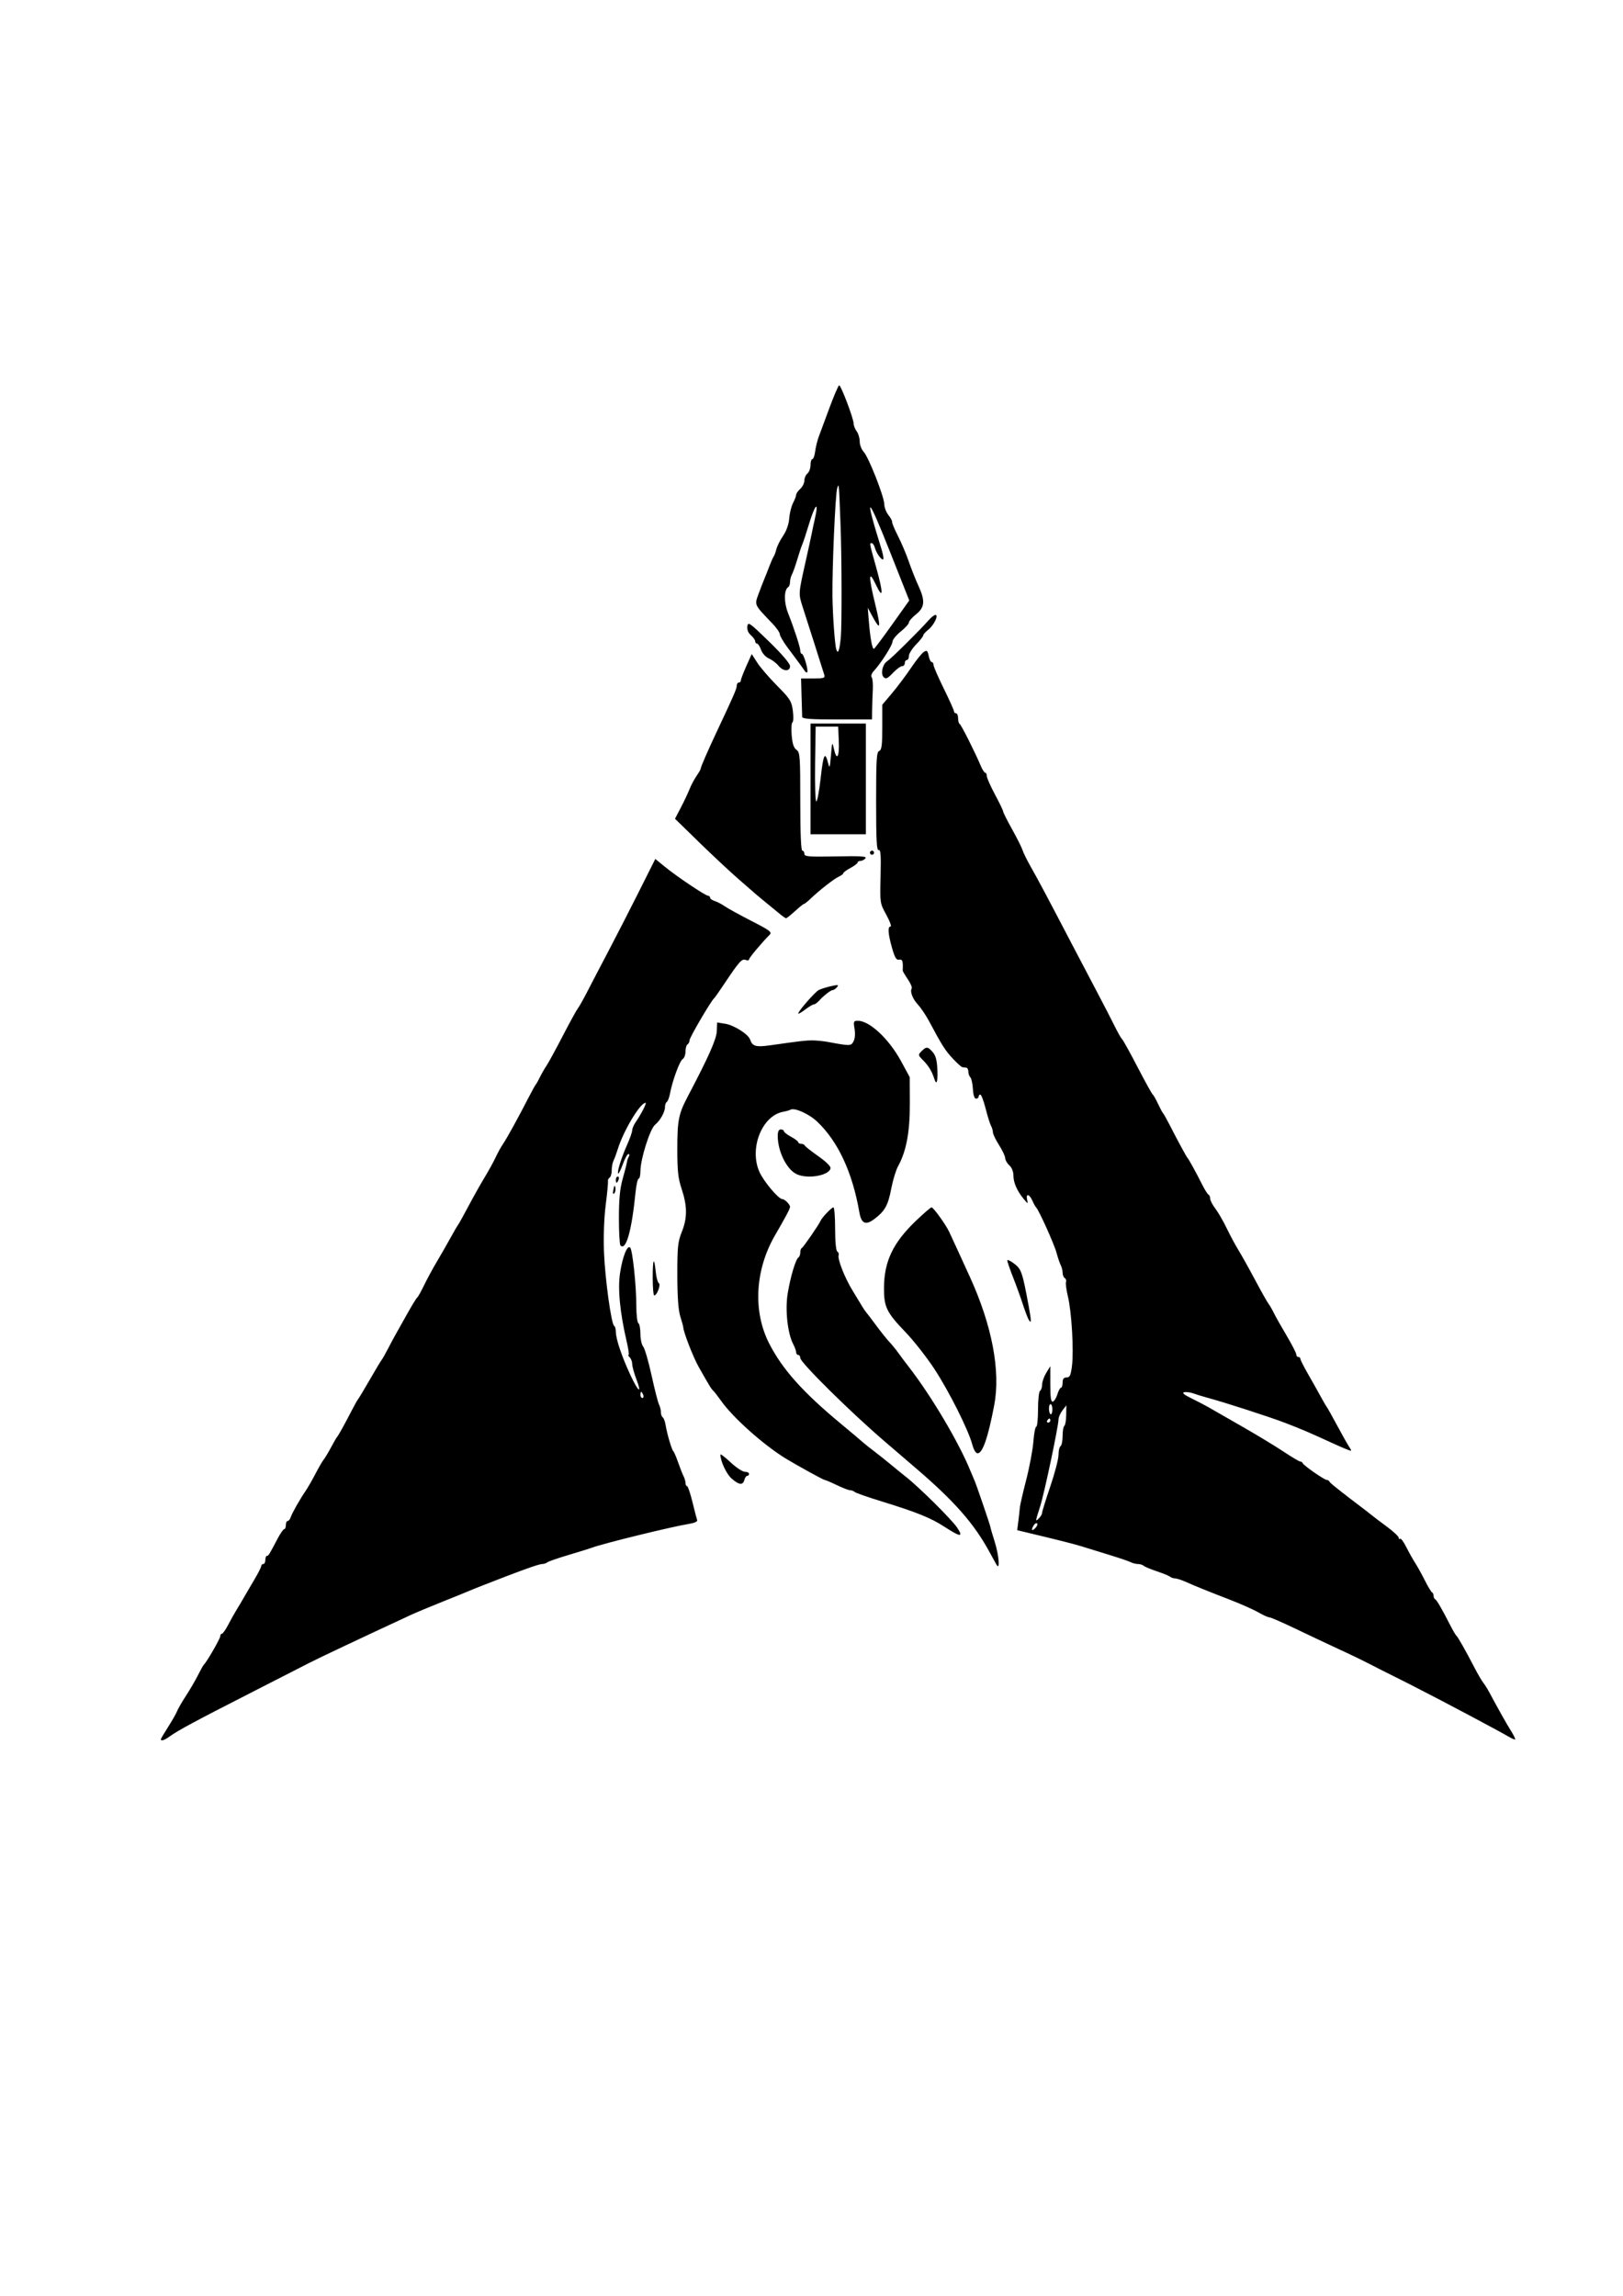 <?xml version="1.0" encoding="UTF-8" standalone="no"?>
<!-- Created with Inkscape (http://www.inkscape.org/) -->

<svg
   width="210mm"
   height="297mm"
   viewBox="0 0 210 297"
   version="1.1"
   id="svg1"
   inkscape:version="1.3.2 (091e20ef0f, 2023-11-25)"
   sodipodi:docname="athenaos.svg"
   xmlns:inkscape="http://www.inkscape.org/namespaces/inkscape"
   xmlns:sodipodi="http://sodipodi.sourceforge.net/DTD/sodipodi-0.dtd"
   xmlns="http://www.w3.org/2000/svg"
   xmlns:svg="http://www.w3.org/2000/svg">
  <sodipodi:namedview
     id="namedview1"
     pagecolor="#ffffff"
     bordercolor="#000000"
     borderopacity="0.25"
     inkscape:showpageshadow="2"
     inkscape:pageopacity="0.0"
     inkscape:pagecheckerboard="0"
     inkscape:deskcolor="#d1d1d1"
     inkscape:document-units="mm"
     inkscape:zoom="0.92559624"
     inkscape:cx="397.04137"
     inkscape:cy="431.61368"
     inkscape:window-width="3461"
     inkscape:window-height="1339"
     inkscape:window-x="0"
     inkscape:window-y="0"
     inkscape:window-maximized="1"
     inkscape:current-layer="svg1" />
  <defs
     id="defs1" />
  <path
     style="clip-rule:evenodd;fill:#000000;fill-rule:evenodd;stroke-linejoin:round;stroke-miterlimit:2"
     d="m 121.459,942.945 c 0,-0.265 1.583,-2.956 3.518,-5.981 1.935,-3.025 3.927,-6.524 4.427,-7.775 0.5,-1.251 2.457,-4.64 4.35,-7.532 1.893,-2.891 4.516,-7.394 5.83,-10.007 1.314,-2.612 2.644,-4.975 2.957,-5.25 1.319,-1.162 7.938,-12.652 7.938,-13.779 0,-0.677 0.361,-1.231 0.801,-1.231 0.441,0 1.796,-1.914 3.012,-4.253 1.216,-2.339 3.043,-5.604 4.06,-7.255 1.017,-1.651 2.751,-4.578 3.853,-6.505 1.102,-1.926 3.417,-5.886 5.145,-8.8 1.728,-2.914 3.142,-5.728 3.142,-6.254 0,-0.526 0.45,-0.957 1.001,-0.957 0.55,0 1.001,-0.901 1.001,-2.001 0,-1.101 0.344,-2.001 0.763,-2.001 0.782,0 0.975,-0.31 5.19,-8.34 1.348,-2.568 2.812,-4.669 3.252,-4.669 0.441,0 0.801,-0.901 0.801,-2.001 0,-1.101 0.398,-2.001 0.884,-2.001 0.486,0 1.143,-0.788 1.46,-1.751 0.684,-2.08 4.343,-8.563 7.203,-12.762 1.123,-1.649 3.328,-5.475 4.899,-8.502 1.571,-3.027 3.4,-6.179 4.064,-7.005 0.664,-0.826 2.287,-3.527 3.607,-6.004 1.32,-2.477 2.625,-4.728 2.901,-5.003 0.592,-0.592 3.972,-6.697 7.202,-13.009 1.267,-2.477 2.666,-4.953 3.108,-5.504 0.442,-0.55 3.007,-4.828 5.701,-9.507 2.694,-4.678 5.259,-8.956 5.701,-9.507 0.442,-0.55 1.848,-3.027 3.125,-5.504 1.277,-2.477 3.091,-5.854 4.033,-7.505 0.941,-1.651 3.473,-6.154 5.625,-10.007 2.153,-3.853 4.233,-7.23 4.624,-7.505 0.39,-0.275 1.905,-2.977 3.366,-6.004 1.461,-3.027 4.264,-8.206 6.23,-11.508 1.966,-3.302 4.933,-8.481 6.594,-11.508 1.661,-3.027 3.367,-5.954 3.79,-6.505 0.424,-0.55 2.676,-4.603 5.006,-9.006 2.33,-4.403 5.87,-10.707 7.868,-14.01 1.998,-3.302 4.472,-7.805 5.498,-10.007 1.026,-2.202 2.648,-5.129 3.605,-6.505 1.747,-2.513 7.384,-12.761 12.66,-23.016 1.557,-3.027 3.058,-5.729 3.334,-6.004 0.276,-0.275 1.16,-1.851 1.965,-3.502 0.805,-1.651 2.266,-4.194 3.246,-5.652 0.98,-1.457 4.544,-7.987 7.919,-14.51 3.375,-6.523 6.674,-12.536 7.331,-13.362 0.657,-0.826 2.811,-4.653 4.785,-8.506 1.974,-3.853 6.556,-12.634 10.181,-19.514 3.625,-6.88 10.257,-19.817 14.738,-28.749 l 8.147,-16.241 4.617,3.778 c 5.839,4.778 19.874,14.193 21.159,14.193 0.534,0 0.971,0.42 0.971,0.933 0,0.513 1.013,1.248 2.252,1.632 1.238,0.384 3.413,1.517 4.833,2.516 1.42,0.999 7.274,4.223 13.009,7.163 9.286,4.761 10.263,5.511 8.927,6.857 -4.019,4.046 -10.007,11.221 -10.007,11.991 0,0.477 -0.733,0.586 -1.629,0.242 -1.851,-0.71 -3.199,0.779 -10.137,11.195 -2.566,3.853 -4.939,7.23 -5.274,7.505 -1.478,1.215 -11.981,19.138 -11.981,20.445 0,0.799 -0.45,1.731 -1.001,2.071 -0.55,0.34 -1.001,1.92 -1.001,3.512 0,1.591 -0.631,3.253 -1.402,3.694 -1.423,0.812 -5.001,10.584 -6.183,16.886 -0.356,1.898 -1.047,3.697 -1.535,3.999 -0.488,0.302 -0.887,1.371 -0.887,2.376 0,2.544 -2.255,6.628 -4.841,8.765 -2.487,2.056 -7.114,16.662 -7.147,22.562 -0.011,2.064 -0.406,3.753 -0.877,3.753 -0.471,0 -1.158,3.04 -1.528,6.755 -1.872,18.81 -4.648,28.582 -7.35,25.873 -0.426,-0.427 -0.768,-6.479 -0.761,-13.45 0.01,-9.3 0.507,-14.405 1.868,-19.178 1.02,-3.578 1.936,-7.188 2.036,-8.023 0.1,-0.835 0.524,-2.074 0.943,-2.752 0.419,-0.678 0.331,-1.233 -0.197,-1.233 -0.528,0 -1.765,2.241 -2.75,4.981 -0.985,2.739 -2.004,4.768 -2.264,4.508 -0.653,-0.653 1.632,-7.928 4.482,-14.27 1.306,-2.905 2.374,-5.987 2.374,-6.85 0,-0.863 0.84,-2.765 1.867,-4.226 2.422,-3.446 5.337,-9.161 4.672,-9.161 -2.617,0 -10.75,13.519 -13.546,22.516 -0.684,2.202 -1.639,4.785 -2.122,5.74 -0.483,0.956 -0.878,3.068 -0.878,4.694 0,1.626 -0.462,3.242 -1.027,3.591 -0.565,0.349 -0.929,1.164 -0.808,1.81 0.12,0.646 -0.376,5.849 -1.102,11.56 -0.797,6.268 -1.126,15.393 -0.829,23.016 0.51,13.083 3.598,35.396 4.98,35.981 0.434,0.183 0.8,1.534 0.813,3.002 0.032,3.483 2.917,12.011 7.103,20.996 3.888,8.345 5.801,9.634 2.876,1.937 -1.098,-2.89 -1.997,-6.177 -1.997,-7.305 -2.8e-4,-1.128 -0.541,-2.592 -1.201,-3.252 -0.66,-0.66 -0.926,-1.201 -0.589,-1.201 0.336,0 -0.032,-2.759 -0.819,-6.132 -3.388,-14.525 -4.516,-26.006 -3.325,-33.869 1.21,-7.989 3.543,-13.839 4.946,-12.4 1.155,1.185 2.989,18.537 2.989,28.286 0,4.392 0.45,8.264 1.001,8.604 0.55,0.34 1.001,2.695 1.001,5.234 0,2.539 0.611,5.326 1.357,6.195 0.746,0.869 2.589,7.209 4.096,14.089 1.507,6.88 3.148,13.291 3.647,14.246 0.499,0.956 0.908,2.618 0.908,3.694 0,1.076 0.401,2.203 0.89,2.506 0.49,0.303 1.128,2.018 1.418,3.812 0.702,4.335 3.007,12.141 3.771,12.768 0.335,0.275 1.396,2.752 2.358,5.504 0.961,2.752 2.159,5.785 2.66,6.741 0.502,0.956 0.912,2.419 0.912,3.252 0,0.833 0.338,1.515 0.751,1.516 0.413,5.7e-4 1.602,3.491 2.642,7.755 1.04,4.265 2.078,8.256 2.306,8.869 0.243,0.654 -1.364,1.393 -3.893,1.79 -8.049,1.262 -42.054,9.589 -47.338,11.592 -1.101,0.417 -6.279,2.028 -11.508,3.579 -5.229,1.551 -9.934,3.185 -10.457,3.631 -0.523,0.446 -1.638,0.81 -2.477,0.81 -1.28,0 -6.909,1.922 -17.587,6.006 -7.77,2.972 -16.327,6.338 -18.013,7.085 -1.101,0.488 -6.955,2.865 -13.009,5.282 -6.054,2.417 -13.034,5.333 -15.511,6.482 -25.352,11.757 -45.185,21.126 -50.035,23.634 -2.477,1.281 -14.635,7.496 -27.019,13.812 -28.626,14.599 -36.76,18.975 -40.906,22.009 -2.321,1.698 -4.125,2.254 -4.125,1.27 z M 356.985,774.808 c -0.317,-0.826 -0.753,-1.501 -0.969,-1.501 -0.216,0 -0.393,0.675 -0.393,1.501 0,0.826 0.436,1.501 0.969,1.501 0.533,0 0.71,-0.675 0.393,-1.501 z m 422.388,166.749 c -3.5,-2.126 -32.5,-17.54 -43.06,-22.888 -1.059,-0.536 -3.341,-1.712 -5.07,-2.612 -1.73,-0.9 -5.107,-2.6 -7.505,-3.776 -2.398,-1.176 -5.55,-2.752 -7.005,-3.502 -8.635,-4.454 -11.308,-5.761 -20.371,-9.968 -5.504,-2.555 -15.07,-7.071 -21.257,-10.035 -6.188,-2.965 -11.777,-5.391 -12.421,-5.391 -0.644,0 -3.011,-1.068 -5.261,-2.373 -2.25,-1.305 -8.369,-4.035 -13.597,-6.067 -13.098,-5.09 -15.963,-6.249 -22.167,-8.971 -2.01,-0.882 -4.284,-1.603 -5.054,-1.603 -0.77,0 -1.828,-0.359 -2.351,-0.799 -0.523,-0.439 -3.427,-1.628 -6.455,-2.642 -3.027,-1.014 -5.932,-2.23 -6.455,-2.704 -0.523,-0.473 -1.767,-0.861 -2.765,-0.861 -0.998,0 -2.597,-0.402 -3.552,-0.894 -0.956,-0.492 -5.79,-2.13 -10.744,-3.641 -4.953,-1.511 -10.912,-3.352 -13.241,-4.092 -2.329,-0.74 -10.358,-2.816 -17.843,-4.615 l -13.608,-3.27 0.577,-4.503 c 0.317,-2.477 0.638,-5.404 0.712,-6.505 0.074,-1.101 1.469,-7.18 3.099,-13.509 1.63,-6.329 3.212,-14.773 3.516,-18.763 0.303,-3.99 0.937,-7.255 1.408,-7.255 0.471,0 0.856,-3.801 0.856,-8.447 0,-4.646 0.45,-8.725 1.001,-9.065 0.55,-0.34 1.001,-1.707 1.001,-3.037 0,-1.33 0.899,-3.893 1.998,-5.695 l 1.998,-3.276 0.004,8.84 c 0.003,6.616 0.318,8.739 1.255,8.44 0.688,-0.22 1.682,-1.833 2.208,-3.586 0.527,-1.753 1.315,-3.187 1.751,-3.187 0.437,0 0.794,-1.126 0.794,-2.502 0,-1.804 0.539,-2.502 1.929,-2.502 1.597,0 2.052,-0.985 2.643,-5.715 0.93,-7.442 -0.164,-26.198 -1.967,-33.724 -0.78,-3.254 -1.204,-6.473 -0.943,-7.154 0.261,-0.681 -0.006,-1.535 -0.594,-1.898 -0.588,-0.363 -1.069,-1.541 -1.069,-2.617 0,-1.076 -0.408,-2.738 -0.907,-3.694 -0.499,-0.956 -1.441,-3.728 -2.093,-6.162 -1.117,-4.167 -8.719,-21.01 -9.972,-22.094 -0.318,-0.275 -1.122,-1.739 -1.787,-3.252 -1.454,-3.31 -3.265,-3.662 -2.574,-0.5 0.481,2.203 0.447,2.198 -1.598,-0.25 -3.266,-3.91 -5.085,-8.026 -5.085,-11.507 0,-1.923 -0.796,-3.914 -2.001,-5.005 -1.101,-0.996 -2.001,-2.554 -2.001,-3.462 0,-0.908 -1.351,-3.781 -3.002,-6.384 -1.651,-2.604 -3.002,-5.4 -3.002,-6.214 0,-0.814 -0.421,-2.262 -0.937,-3.218 -0.515,-0.956 -1.708,-4.777 -2.65,-8.492 -0.943,-3.715 -2.097,-6.755 -2.566,-6.755 -0.469,0 -0.852,0.45 -0.852,1.001 0,0.55 -0.563,0.998 -1.251,0.996 -0.784,-0.003 -1.354,-1.768 -1.527,-4.729 -0.152,-2.598 -0.715,-5.163 -1.251,-5.699 -0.536,-0.536 -0.975,-1.785 -0.975,-2.776 0,-0.991 -0.45,-1.858 -1.001,-1.926 -0.55,-0.069 -1.416,-0.181 -1.924,-0.25 -0.508,-0.069 -2.656,-2.002 -4.774,-4.296 -3.688,-3.994 -5.159,-6.321 -11.46,-18.118 -1.55,-2.902 -3.967,-6.505 -5.37,-8.006 -2.656,-2.84 -4.076,-6.475 -3.128,-8.009 0.303,-0.49 -0.567,-2.534 -1.932,-4.543 -1.365,-2.009 -2.471,-3.886 -2.458,-4.17 0.221,-4.636 -0.105,-5.642 -1.727,-5.322 -1.376,0.271 -2.119,-0.946 -3.467,-5.681 -1.983,-6.962 -2.231,-10.529 -0.733,-10.529 0.579,0 -0.355,-2.565 -2.075,-5.7 -3.121,-5.686 -3.127,-5.732 -2.804,-18.888 0.252,-10.243 0.045,-13.08 -0.927,-12.706 -0.979,0.377 -1.251,-4.76 -1.251,-23.674 0,-20.548 0.224,-24.241 1.501,-24.731 1.208,-0.464 1.501,-2.719 1.501,-11.556 v -10.98 l 4.79,-5.675 c 2.634,-3.121 6.8,-8.675 9.256,-12.341 2.457,-3.666 5.264,-7.166 6.239,-7.777 1.522,-0.954 1.857,-0.683 2.377,1.913 0.333,1.663 0.999,3.024 1.48,3.024 0.482,0 0.876,0.615 0.876,1.368 0,0.752 2.252,5.947 5.003,11.543 2.752,5.597 5.003,10.61 5.003,11.141 0,0.531 0.45,0.965 1.001,0.965 0.55,0 1.001,1.088 1.001,2.418 0,1.33 0.338,2.568 0.751,2.752 0.717,0.319 7.49,13.766 10.374,20.598 0.755,1.789 1.713,3.252 2.129,3.252 0.416,0 0.756,0.711 0.756,1.58 0,0.869 1.801,4.94 4.003,9.047 2.202,4.107 4.003,7.85 4.003,8.319 0,0.469 1.974,4.391 4.386,8.716 2.412,4.325 4.702,8.9 5.088,10.168 0.386,1.267 2.288,5.095 4.228,8.506 3.452,6.07 7.68,14.025 20.32,38.224 3.45,6.605 8.773,16.737 11.83,22.516 3.057,5.779 6.891,13.209 8.52,16.512 1.629,3.302 3.294,6.229 3.7,6.505 0.406,0.275 3.776,6.354 7.489,13.509 3.713,7.155 7.076,13.234 7.473,13.509 0.397,0.275 1.553,2.302 2.569,4.503 1.016,2.202 2.096,4.228 2.4,4.503 0.304,0.275 1.705,2.752 3.114,5.504 4.188,8.181 8.412,15.976 8.947,16.512 0.614,0.614 4.095,6.952 7.145,13.009 1.247,2.477 2.626,4.653 3.065,4.837 0.439,0.183 0.798,1.042 0.798,1.907 0,0.865 1.127,3.051 2.505,4.858 1.378,1.807 3.875,6.127 5.55,9.601 1.675,3.474 4.293,8.343 5.819,10.82 1.526,2.477 5.17,9.006 8.099,14.51 2.929,5.504 5.844,10.682 6.479,11.508 0.635,0.826 1.809,2.852 2.609,4.503 0.8,1.651 3.594,6.605 6.209,11.008 2.615,4.403 4.756,8.568 4.757,9.256 10e-4,0.688 0.452,1.251 1.003,1.251 0.55,0 1.001,0.407 1.001,0.905 0,0.498 1.644,3.762 3.653,7.255 2.009,3.493 4.754,8.377 6.101,10.854 1.346,2.477 2.786,4.953 3.201,5.504 0.414,0.55 2.678,4.591 5.03,8.978 2.352,4.388 4.954,9.011 5.781,10.274 1.399,2.135 1.372,2.25 -0.373,1.641 -1.033,-0.36 -4.579,-1.897 -7.882,-3.416 -11.077,-5.092 -14.968,-6.756 -23.016,-9.843 -7.636,-2.928 -29.521,-10.004 -38.027,-12.294 -2.202,-0.593 -5.206,-1.516 -6.676,-2.051 -1.47,-0.535 -3.496,-0.805 -4.503,-0.6 -1.263,0.258 -0.124,1.21 3.673,3.074 3.027,1.485 6.63,3.358 8.006,4.163 1.376,0.804 8.581,4.934 16.011,9.178 7.43,4.243 16.783,9.898 20.784,12.565 4.001,2.667 7.678,4.849 8.172,4.849 0.494,0 1.048,0.379 1.232,0.841 0.447,1.127 10.573,8.165 11.748,8.165 0.51,0 1.078,0.341 1.261,0.758 0.281,0.639 2.398,2.38 10.341,8.502 0.55,0.424 2.802,2.136 5.003,3.804 2.202,1.668 4.707,3.613 5.569,4.323 0.861,0.71 4.126,3.182 7.255,5.493 3.129,2.312 5.689,4.714 5.689,5.339 0,0.625 0.294,0.842 0.653,0.483 0.359,-0.359 1.728,1.48 3.042,4.086 1.314,2.607 3.266,6.09 4.337,7.741 1.071,1.651 3.192,5.479 4.713,8.506 1.521,3.027 3.103,5.654 3.516,5.837 0.413,0.183 0.751,0.934 0.751,1.668 0,0.734 0.338,1.484 0.751,1.668 0.759,0.337 3.245,4.622 7.452,12.842 1.267,2.477 2.591,4.728 2.942,5.003 0.717,0.563 4.456,7.167 8.824,15.585 1.608,3.099 3.519,6.376 4.248,7.283 0.728,0.907 2.048,3 2.934,4.651 4.59,8.563 8.442,15.411 10.607,18.858 1.329,2.116 2.25,4.013 2.048,4.216 -0.203,0.203 -1.699,-0.439 -3.325,-1.426 z M 549.323,837.583 c -0.371,-0.371 -1.093,-0.011 -1.605,0.798 -1.495,2.364 -1.102,3.257 0.659,1.496 0.891,-0.891 1.317,-1.923 0.946,-2.294 z m 2.437,-5.227 c 0,-0.625 1.801,-6.429 4.003,-12.898 2.202,-6.469 4.003,-13.394 4.003,-15.388 0,-1.994 0.45,-3.905 1.001,-4.245 0.55,-0.34 1.001,-2.592 1.001,-5.003 0,-2.412 0.379,-4.619 0.842,-4.905 0.463,-0.286 0.874,-2.659 0.913,-5.273 l 0.072,-4.753 -1.892,2.462 c -1.041,1.354 -1.902,3.291 -1.914,4.304 -0.042,3.49 -6.946,36.196 -8.986,42.569 -2.443,7.633 -2.447,7.671 -0.543,5.767 0.826,-0.826 1.501,-2.012 1.501,-2.637 z m 4.003,-45.039 c 0,-0.55 -0.199,-1.001 -0.441,-1.001 -0.243,0 -0.72,0.45 -1.06,1.001 -0.34,0.55 -0.142,1.001 0.441,1.001 0.583,0 1.06,-0.45 1.06,-1.001 z m 1.001,-5.504 c 0,-1.376 -0.403,-2.502 -0.895,-2.502 -0.492,0 -0.83,1.125 -0.751,2.501 0.188,3.26 1.645,3.261 1.645,7.1e-4 z m -27.327,75.803 c -0.234,-0.413 -1.91,-3.452 -3.723,-6.755 -7.342,-13.37 -16.911,-24.241 -34.996,-39.763 -5.779,-4.96 -12.938,-11.101 -15.909,-13.648 -16.582,-14.214 -41.131,-38.476 -41.131,-40.651 0,-0.828 -0.45,-1.505 -1.001,-1.505 -0.55,0 -1.003,-0.563 -1.007,-1.251 -0.003,-0.688 -0.648,-2.482 -1.433,-3.986 -2.776,-5.322 -4.021,-16.789 -2.694,-24.823 1.349,-8.17 3.908,-16.716 5.254,-17.548 0.484,-0.299 0.881,-1.381 0.881,-2.403 0,-1.022 0.338,-2.009 0.751,-2.193 0.721,-0.32 8.344,-11.372 9.144,-13.256 0.691,-1.628 5.422,-6.591 6.282,-6.591 0.459,0 0.835,4.702 0.835,10.448 0,6.235 0.425,10.711 1.054,11.099 0.579,0.358 0.879,1.173 0.666,1.81 -0.631,1.885 2.934,10.945 6.8,17.282 1.978,3.241 4.135,6.794 4.793,7.894 0.659,1.101 1.424,2.227 1.701,2.502 0.277,0.275 2.503,3.202 4.947,6.505 2.444,3.302 5.37,6.963 6.502,8.134 1.132,1.172 2.958,3.395 4.059,4.941 1.101,1.546 3.593,4.865 5.538,7.376 11.02,14.226 24.566,37.121 30.083,50.848 0.498,1.238 1.358,3.265 1.912,4.503 0.9,2.011 7.57,21.52 7.784,22.766 0.133,0.778 0.832,3.18 2.036,7.005 2.162,6.866 2.76,14.582 0.874,11.258 z M 504.227,839.28 c -6.768,-4.417 -13.637,-7.194 -31.022,-12.543 -6.605,-2.032 -12.436,-4.078 -12.959,-4.546 -0.523,-0.468 -1.538,-0.851 -2.256,-0.851 -0.718,0 -3.639,-1.126 -6.492,-2.502 -2.852,-1.376 -5.503,-2.502 -5.891,-2.502 -0.596,0 -13.78,-7.255 -19.08,-10.5 -10.735,-6.572 -25.72,-19.932 -31.437,-28.027 -1.555,-2.202 -3.303,-4.462 -3.885,-5.023 -1.078,-1.04 -1.549,-1.809 -7.061,-11.514 -2.819,-4.963 -7.781,-17.818 -7.614,-19.725 0.011,-0.13 -0.63,-2.382 -1.426,-5.003 -0.992,-3.268 -1.45,-9.646 -1.457,-20.292 -0.01,-13.678 0.251,-16.178 2.19,-21.015 2.722,-6.789 2.704,-12.596 -0.065,-20.916 -1.743,-5.237 -2.136,-8.818 -2.136,-19.443 0,-14.074 0.626,-17.25 5.063,-25.674 10.248,-19.458 14.057,-28.03 14.215,-31.988 l 0.168,-4.223 3.924,0.627 c 4.326,0.692 11.313,5.123 12.18,7.725 1.096,3.288 2.813,3.786 9.695,2.812 15.516,-2.197 17.47,-2.424 20.802,-2.409 1.926,0.009 5.304,0.35 7.505,0.758 10.954,2.033 11.253,2.026 12.489,-0.283 0.707,-1.321 0.908,-3.747 0.508,-6.117 -0.615,-3.64 -0.492,-3.928 1.676,-3.924 5.687,0.009 15.162,8.901 21.05,19.754 l 4.211,7.762 0.047,13.009 c 0.05,13.738 -1.732,23.212 -5.728,30.448 -1.041,1.886 -2.526,6.733 -3.298,10.771 -1.594,8.331 -3.078,11.046 -8.152,14.916 -4.387,3.346 -6.487,2.445 -7.468,-3.203 -3.372,-19.422 -10.39,-34.529 -20.512,-44.153 -4.113,-3.911 -11.225,-7.081 -13.178,-5.873 -0.439,0.271 -2.006,0.712 -3.483,0.98 -10.295,1.867 -16.644,17.659 -11.715,29.138 2.014,4.69 9.403,13.509 11.318,13.509 1.143,0 3.723,2.615 3.723,3.774 0,0.914 -2.032,4.766 -7.299,13.836 -9.822,16.914 -10.914,37.237 -2.846,52.939 6.431,12.516 16.336,23.622 34.588,38.782 5.463,4.538 10.417,8.707 11.008,9.266 0.591,0.558 3.101,2.562 5.578,4.454 2.477,1.891 6.145,4.812 8.151,6.49 2.006,1.678 5.359,4.403 7.45,6.054 6.557,5.178 22.346,20.846 24.958,24.767 3.187,4.784 1.667,4.703 -6.035,-0.323 z m -104.073,-23.637 c -2.524,-2.213 -5.432,-8.413 -5.489,-11.702 -0.008,-0.488 2.217,1.201 4.945,3.753 2.728,2.552 5.881,4.64 7.005,4.64 1.124,0 2.044,0.45 2.044,1.001 0,0.55 -0.398,1.001 -0.884,1.001 -0.486,0 -1.12,0.901 -1.407,2.001 -0.703,2.687 -2.601,2.475 -6.215,-0.694 z m 117.526,-16.568 c -1.919,-7.193 -11.341,-25.983 -18.506,-36.903 -3.746,-5.709 -10.053,-13.758 -14.016,-17.886 -9.431,-9.823 -10.673,-12.389 -10.604,-21.916 0.091,-12.729 4.412,-21.805 15.41,-32.371 3.867,-3.715 7.377,-6.755 7.801,-6.755 0.904,0 6.94,8.383 8.647,12.008 1.437,3.051 6.104,13.213 10.145,22.086 10.78,23.673 14.986,45.897 11.824,62.473 -3.018,15.819 -5.675,23.516 -8.117,23.516 -0.86,0 -1.911,-1.73 -2.584,-4.253 z m 27.29,-61.457 c -0.522,-1.01 -1.746,-4.314 -2.72,-7.341 -0.974,-3.027 -3.061,-8.78 -4.637,-12.785 -1.576,-4.005 -2.865,-7.743 -2.865,-8.307 0,-0.564 1.515,0.13 3.367,1.543 3.538,2.698 4.001,4.062 7.146,21.05 1.362,7.354 1.285,8.894 -0.292,5.84 z M 361.627,717.601 c 0,-9.344 0.69,-10.658 1.483,-2.824 0.27,2.672 0.946,5.138 1.502,5.482 1.094,0.676 -0.884,5.992 -2.235,6.007 -0.413,0.004 -0.751,-3.895 -0.751,-8.665 z m -19.189,-43.038 c 0.427,-2.094 0.679,-2.346 0.97,-0.97 0.217,1.022 -0.043,2.294 -0.577,2.828 -0.627,0.627 -0.766,-0.031 -0.394,-1.858 z m 1.176,-4.829 c 0,-0.826 0.436,-1.501 0.969,-1.501 0.533,0 0.71,0.675 0.393,1.501 -0.317,0.826 -0.753,1.501 -0.969,1.501 -0.216,0 -0.393,-0.675 -0.393,-1.501 z m 88.092,-2.781 c -4.771,-2.414 -9.018,-11.107 -9.031,-18.484 -0.004,-2.226 0.468,-3.252 1.495,-3.252 0.826,0 1.501,0.379 1.501,0.843 0,0.464 1.576,1.692 3.502,2.729 1.926,1.037 3.502,2.234 3.502,2.659 0,0.425 0.638,0.773 1.418,0.773 0.78,0 1.568,0.368 1.751,0.817 0.183,0.449 3.162,2.8 6.619,5.223 3.737,2.619 6.168,5.016 5.995,5.912 -0.701,3.64 -11.509,5.433 -16.754,2.779 z m 67.395,-46.503 c -1.154,-3.612 -2.803,-6.344 -5.387,-8.928 -2.583,-2.583 -2.608,-2.719 -0.829,-4.498 2.372,-2.372 3.059,-2.313 5.474,0.465 1.452,1.67 2.069,3.997 2.253,8.506 0.248,6.069 -0.393,7.956 -1.511,4.455 z m -66.424,-31.833 c 0,-1.131 8.138,-10.448 9.993,-11.44 0.966,-0.517 3.635,-1.362 5.931,-1.878 3.536,-0.795 3.996,-0.723 3.009,0.466 -0.641,0.772 -1.555,1.404 -2.032,1.404 -0.991,0 -4.43,2.673 -6.759,5.254 -0.869,0.963 -2.001,1.751 -2.514,1.751 -0.514,0 -2.44,1.149 -4.281,2.553 -1.841,1.404 -3.347,2.255 -3.347,1.89 z m -8.962,-48.584 c -1.351,-1.125 -4.219,-3.474 -6.372,-5.22 -2.153,-1.747 -4.425,-3.626 -5.05,-4.176 -0.624,-0.55 -4.504,-3.928 -8.623,-7.505 -4.119,-3.578 -12.815,-11.696 -19.325,-18.041 l -11.837,-11.537 2.859,-5.475 c 1.573,-3.011 3.481,-7.051 4.241,-8.978 0.76,-1.926 2.314,-4.853 3.454,-6.505 1.14,-1.651 2.037,-3.227 1.992,-3.502 -0.094,-0.585 3.392,-8.594 8.059,-18.513 8.157,-17.337 9.542,-20.526 9.542,-21.974 0,-0.849 0.45,-1.543 1.001,-1.543 0.55,0 1.001,-0.459 1.001,-1.019 0,-0.56 1.194,-3.694 2.652,-6.963 l 2.652,-5.944 2.709,4.212 c 1.49,2.316 5.855,7.383 9.7,11.259 6.344,6.396 7.054,7.523 7.672,12.184 0.375,2.825 0.294,5.376 -0.18,5.669 -0.474,0.293 -0.646,3.141 -0.383,6.329 0.341,4.132 1.012,6.172 2.337,7.104 1.724,1.212 1.859,3.055 1.859,25.268 0,15.306 0.361,23.96 1.001,23.96 0.55,0 1.001,0.698 1.001,1.55 0,1.345 2.036,1.511 15.428,1.251 12.256,-0.238 15.214,-0.042 14.388,0.952 -0.572,0.688 -1.661,1.251 -2.419,1.251 -0.758,0 -1.379,0.348 -1.379,0.773 0,0.425 -1.576,1.622 -3.502,2.659 -1.926,1.037 -3.502,2.193 -3.502,2.569 0,0.375 -1.013,1.145 -2.252,1.711 -2.351,1.074 -9.408,6.596 -13.843,10.833 -1.422,1.358 -2.829,2.47 -3.126,2.47 -0.298,0 -2.262,1.576 -4.365,3.502 -2.103,1.926 -4.074,3.487 -4.379,3.469 -0.305,-0.018 -1.661,-0.953 -3.012,-2.078 z m 43.986,-29.911 c 0,-0.55 0.45,-1.001 1.001,-1.001 0.55,0 1.001,0.45 1.001,1.001 0,0.55 -0.45,1.001 -1.001,1.001 -0.55,0 -1.001,-0.45 -1.001,-1.001 z m -29.02,-36.025 v -27.019 h 13.509 13.509 v 27.019 27.019 H 452.19 438.681 Z m 4.959,-0.486 c 1.294,-11.611 2.111,-13.26 3.61,-7.29 0.729,2.901 0.888,2.477 1.405,-3.732 0.552,-6.628 0.628,-6.803 1.42,-3.252 1.384,6.205 2.724,4.257 2.409,-3.502 l -0.294,-7.255 h -5.504 -5.504 l -0.273,18.263 c -0.15,10.045 0.115,18.263 0.588,18.263 0.473,0 1.437,-5.172 2.142,-11.494 z m -9.034,-29.785 c -0.039,-0.688 -0.176,-5.191 -0.303,-10.007 l -0.232,-8.756 h 5.924 c 5.17,0 5.859,-0.223 5.411,-1.751 -0.282,-0.963 -2.387,-7.605 -4.677,-14.76 -2.29,-7.155 -4.966,-15.517 -5.947,-18.583 -2.019,-6.309 -2.021,-6.278 1.494,-21.946 1.42,-6.329 2.793,-12.634 3.052,-14.01 0.259,-1.376 0.883,-4.303 1.388,-6.505 2.265,-9.877 0.158,-7.708 -3.094,3.184 -1.12,3.753 -2.434,7.724 -2.919,8.825 -0.485,1.101 -1.614,4.478 -2.508,7.505 -0.894,3.027 -2.052,6.286 -2.573,7.242 -0.521,0.956 -0.947,2.618 -0.947,3.694 0,1.076 -0.399,2.203 -0.887,2.504 -2.082,1.287 -2.144,7.427 -0.127,12.545 3.144,7.977 6.018,16.818 6.018,18.515 0,0.843 0.357,1.533 0.794,1.533 0.922,0 3.295,8.253 2.579,8.969 -0.264,0.264 -0.793,-0.014 -1.176,-0.617 -0.383,-0.604 -1.597,-2.308 -2.698,-3.787 -1.101,-1.479 -3.69,-4.958 -5.754,-7.73 -2.064,-2.772 -3.753,-5.689 -3.753,-6.48 0,-0.792 -1.689,-3.195 -3.753,-5.34 -8.743,-9.087 -8.605,-8.801 -6.733,-13.951 0.917,-2.523 2.233,-5.938 2.924,-7.589 0.691,-1.651 1.85,-4.578 2.575,-6.505 0.725,-1.926 1.631,-3.953 2.014,-4.503 0.382,-0.55 0.971,-2.159 1.308,-3.576 0.337,-1.416 1.809,-4.338 3.271,-6.492 1.666,-2.455 2.789,-5.639 3.008,-8.531 0.192,-2.538 1.031,-5.921 1.864,-7.518 0.833,-1.597 1.517,-3.397 1.521,-4 0.003,-0.603 0.907,-1.911 2.008,-2.907 1.101,-0.996 2.001,-2.812 2.001,-4.035 0,-1.223 0.675,-2.785 1.501,-3.47 0.826,-0.685 1.501,-2.542 1.501,-4.125 0,-1.584 0.403,-2.88 0.896,-2.88 0.493,0 1.107,-1.689 1.366,-3.753 0.259,-2.064 1.06,-5.329 1.78,-7.255 0.72,-1.926 3.101,-8.343 5.291,-14.26 2.19,-5.917 4.286,-10.758 4.658,-10.758 0.889,0 7.015,16.16 7.056,18.613 0.018,1.046 0.693,2.775 1.501,3.844 0.808,1.068 1.469,3.291 1.469,4.939 0,1.648 0.871,3.926 1.935,5.062 2.43,2.594 10.073,22.05 10.073,25.641 0,1.47 0.91,3.831 2.023,5.245 1.113,1.415 1.924,2.939 1.803,3.387 -0.121,0.448 1.16,3.517 2.846,6.82 1.687,3.302 4.074,8.931 5.304,12.509 1.231,3.578 3.317,8.841 4.637,11.696 3.433,7.428 3.183,10.609 -1.103,14.029 -1.926,1.537 -3.502,3.336 -3.502,3.998 -1e-5,0.662 -1.801,2.651 -4.003,4.42 -2.202,1.769 -4.003,3.991 -4.003,4.938 0,1.71 -5.695,10.631 -9.162,14.352 -1.04,1.117 -1.464,2.403 -0.997,3.024 0.447,0.595 0.691,3.333 0.543,6.085 -0.148,2.752 -0.297,7.143 -0.33,9.757 l -0.061,4.753 H 451.69 c -12.904,0 -17.029,-0.302 -17.084,-1.251 z m 18.866,-38.968 c 0.543,-6.048 0.459,-39.12 -0.139,-54.848 -0.791,-20.79 -0.777,-20.638 -1.643,-17.759 -0.907,3.014 -2.483,39.182 -2.301,52.784 0.126,9.367 1.174,23.727 1.891,25.911 0.827,2.52 1.617,0.327 2.193,-6.088 z m 25.201,-6.324 8.218,-11.553 -9.324,-23.551 c -11.354,-28.679 -12.852,-29.206 -4.241,-1.492 0.756,2.432 1.146,4.651 0.866,4.93 -0.713,0.713 -3.352,-2.901 -4.091,-5.6 -0.339,-1.238 -1.018,-2.252 -1.508,-2.252 -1.202,0 -1.292,-0.493 2.191,11.983 3.547,12.705 3.415,15.939 -0.326,8.014 -3.438,-7.282 -3.534,-3.878 -0.269,9.479 3,12.273 2.691,13.611 -1.4,6.048 l -2.165,-4.003 0.481,6.004 c 0.718,8.954 1.752,14.532 2.598,14.009 0.413,-0.256 4.45,-5.663 8.97,-12.018 z m -4.301,25.861 c -1.544,-1.544 -0.583,-6.164 1.584,-7.619 2.131,-1.431 15.702,-14.838 20.479,-20.233 1.219,-1.376 2.671,-2.502 3.228,-2.502 1.697,0 -0.735,5.054 -3.464,7.201 -1.364,1.073 -2.48,2.329 -2.48,2.793 0,0.463 -1.576,2.465 -3.502,4.449 -1.926,1.984 -3.502,4.499 -3.502,5.59 0,1.091 -0.45,1.983 -1.001,1.983 -0.55,0 -1.001,0.675 -1.001,1.501 0,0.826 -0.591,1.501 -1.314,1.501 -0.723,0 -2.608,1.351 -4.19,3.002 -2.981,3.112 -3.709,3.463 -4.837,2.335 z m -51.38,-5.592 c -1.003,-1.241 -3.086,-2.818 -4.629,-3.505 -1.607,-0.716 -3.251,-2.53 -3.851,-4.249 -0.575,-1.65 -1.452,-2.999 -1.948,-2.999 -0.497,0 -0.903,-0.51 -0.903,-1.133 0,-0.623 -0.934,-1.943 -2.075,-2.933 -1.333,-1.156 -1.959,-2.717 -1.751,-4.366 0.3,-2.38 1.071,-1.839 10.581,7.415 6.333,6.163 10.257,10.755 10.257,12.004 0,2.776 -3.36,2.637 -5.681,-0.234 z"
     id="path1"
     transform="matrix(0.265,0,0,0.265,-11.377,-24.871)"
     inkscape:label="logo" />
</svg>
